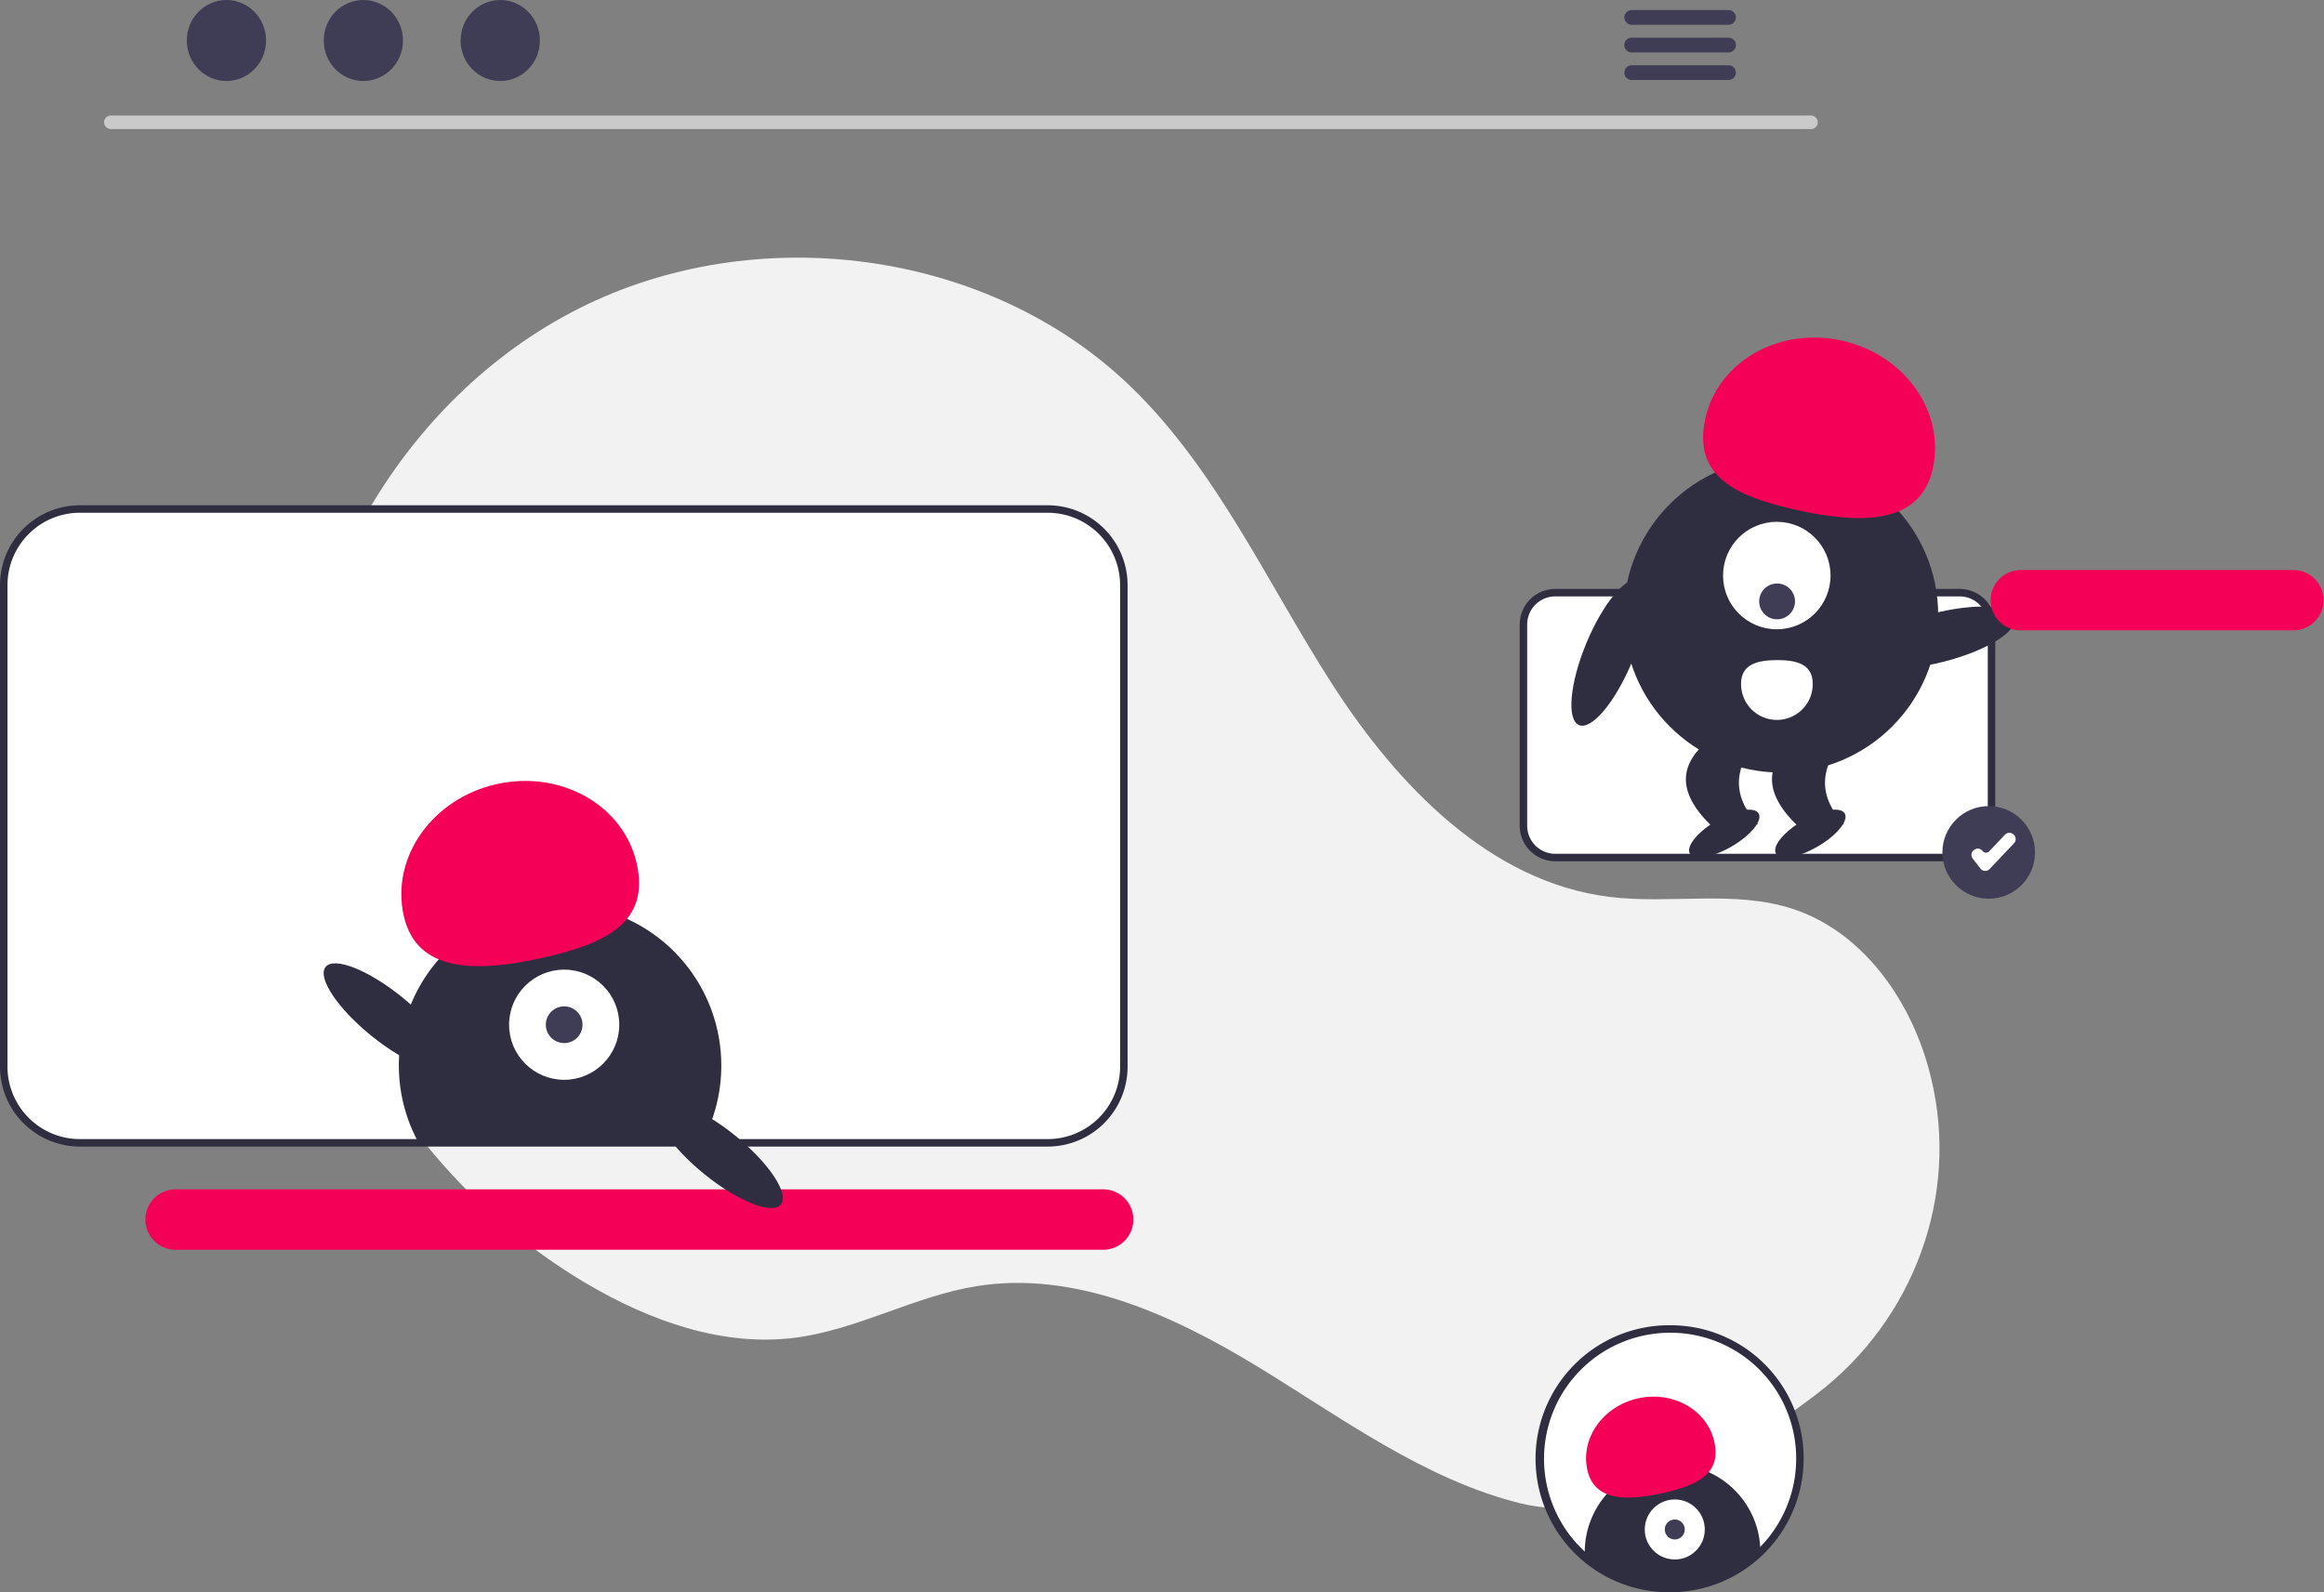 <svg xmlns="http://www.w3.org/2000/svg" data-name="Layer 1" width="620.876" height="425.501"><rect width="100%" height="100%" fill="#808080" stroke="none"/><path d="M485.273 372.578c25.955-19.77 38.352-52.989 30.59-84.679q-.288-1.18-.61-2.357c-5.145-18.81-17.874-36.688-36.426-42.699-15.578-5.046-32.581-1.165-48.832-3.172-31.902-3.94-56.635-29.752-74.038-56.778s-30.777-57.278-53.902-79.605C263.938 66.485 201.76 58.56 154.5 82.518c-47.26 23.955-77.363 77.103-76.08 130.072 1.285 52.97 32.73 103.611 78.396 130.48 16.776 9.87 36.18 16.863 55.49 14.416 16.754-2.123 31.978-11.126 48.654-13.799 26.219-4.202 52.27 7.653 74.948 21.466 22.677 13.814 44.582 30.188 70.351 36.592 25.022 6.219 56.022-11.655 79.014-29.167Z" fill="#f2f2f2"/><path d="M279.906 136.023H21.336a20.364 20.364 0 0 0-20.34 20.34v128.69a20.364 20.364 0 0 0 20.34 20.34h258.57a20.357 20.357 0 0 0 20.34-20.34v-128.69a20.357 20.357 0 0 0-20.34-20.34Z" fill="#fff"/><path d="M279.907 306.396H21.34A21.365 21.365 0 0 1 0 285.056V156.361a21.365 21.365 0 0 1 21.34-21.34h258.567a21.365 21.365 0 0 1 21.34 21.34v128.693a21.365 21.365 0 0 1-21.34 21.34ZM21.34 137.02A19.363 19.363 0 0 0 2 156.361v128.694a19.363 19.363 0 0 0 19.34 19.34h258.567a19.363 19.363 0 0 0 19.34-19.34V156.362a19.363 19.363 0 0 0-19.34-19.34Z" fill="#2f2e41"/><path d="M294.8 333.972H47.013a8.076 8.076 0 1 1 0-16.151h247.789a8.076 8.076 0 0 1 0 16.151Z" fill="#f50057"/><path d="M523.552 229.157H415.5a8.51 8.51 0 0 1-8.5-8.5v-53.78a8.51 8.51 0 0 1 8.5-8.5h108.052a8.51 8.51 0 0 1 8.5 8.5v53.78a8.51 8.51 0 0 1-8.5 8.5Z" fill="#fff"/><path d="M523.552 230.157H415.5a9.51 9.51 0 0 1-9.5-9.5v-53.78a9.51 9.51 0 0 1 9.5-9.5h108.052a9.51 9.51 0 0 1 9.5 9.5v53.78a9.51 9.51 0 0 1-9.5 9.5ZM415.5 159.377a7.508 7.508 0 0 0-7.5 7.5v53.78a7.508 7.508 0 0 0 7.5 7.5h108.052a7.508 7.508 0 0 0 7.5-7.5v-53.78a7.508 7.508 0 0 0-7.5-7.5Z" fill="#2f2e41"/><path d="M483.868 34.484H29.575a1.807 1.807 0 0 1 0-3.613h454.293a1.807 1.807 0 0 1 0 3.613Z" fill="#cacaca"/><ellipse cx="60.499" cy="10.823" rx="10.588" ry="10.823" fill="#3f3d56"/><ellipse cx="97.074" cy="10.823" rx="10.588" ry="10.823" fill="#3f3d56"/><ellipse cx="133.649" cy="10.823" rx="10.588" ry="10.823" fill="#3f3d56"/><path d="M461.847 2.683h-25.981a1.968 1.968 0 0 0 0 3.934h25.98a1.968 1.968 0 0 0 0-3.934ZM461.847 10.067h-25.981a1.968 1.968 0 0 0 0 3.935h25.98a1.968 1.968 0 0 0 0-3.935ZM461.847 17.442h-25.981a1.968 1.968 0 0 0 0 3.934h25.98a1.968 1.968 0 0 0 0-3.934Z" fill="#3f3d56"/><circle cx="531.3" cy="227.786" r="12.372" fill="#3f3d56"/><path d="M530.374 232.73c-.027 0-.053 0-.08-.002a1.618 1.618 0 0 1-1.199-.623l-2.067-2.658a1.619 1.619 0 0 1 .283-2.272l.075-.058a1.618 1.618 0 0 1 2.272.284 1.18 1.18 0 0 0 1.788.087l4.198-4.432a1.621 1.621 0 0 1 2.289-.062l.069.065a1.618 1.618 0 0 1 .061 2.289l-6.515 6.877a1.617 1.617 0 0 1-1.174.505Z" fill="#fff"/><path d="M192.7 284.74a42.83 42.83 0 0 1-4.43 19.04c-.33.68-.68 1.34-1.05 2h-75.17c-.37-.66-.72-1.32-1.05-2a43.071 43.071 0 1 1 81.7-19.04Z" fill="#2f2e41"/><circle cx="150.726" cy="273.832" r="14.719" fill="#fff"/><circle cx="150.726" cy="273.832" r="4.906" fill="#3f3d56"/><path d="M107.859 244.683c-3.478-15.573 7.638-31.31 24.828-35.149s33.945 5.676 37.422 21.25-7.915 21.317-25.105 25.155-33.668 4.318-37.145-11.256Z" fill="#f50057"/><ellipse cx="481.867" cy="545.871" rx="6.594" ry="21.006" transform="rotate(-50.959 88.157 731.063)" fill="#2f2e41"/><ellipse cx="392.867" cy="508.871" rx="6.594" ry="21.006" transform="rotate(-50.959 -.843 694.063)" fill="#2f2e41"/><ellipse cx="807.473" cy="407.616" rx="21.006" ry="6.594" transform="rotate(-14.482 -270.932 1428.474)" fill="#2f2e41"/><ellipse cx="719.473" cy="411.616" rx="21.006" ry="6.594" transform="rotate(-67.434 396.936 509.941)" fill="#2f2e41"/><circle cx="475.798" cy="164.433" r="42.012" fill="#2f2e41"/><path d="m469.676 220.3-12.764.06c-9.342-9.197-7.96-16.58-.106-22.867l12.763-.06c-5.884 7.245-7.452 14.766.107 22.868Z" fill="#2f2e41"/><ellipse cx="750.208" cy="459.985" rx="10.636" ry="3.989" transform="rotate(-30.266 166.794 876.71)" fill="#2f2e41"/><path d="m492.676 220.3-12.764.06c-9.342-9.197-7.96-16.58-.106-22.867l12.763-.06c-5.884 7.245-7.452 14.766.107 22.868Z" fill="#2f2e41"/><ellipse cx="773.208" cy="459.985" rx="10.636" ry="3.989" transform="rotate(-30.266 189.794 876.71)" fill="#2f2e41"/><circle cx="474.684" cy="153.802" r="14.359" fill="#fff"/><circle cx="474.766" cy="160.709" r="4.786" fill="#3f3d56"/><path d="M516.369 125.173c3.321-15.208-7.594-30.508-24.38-34.175s-33.086 5.69-36.408 20.898 7.818 20.76 24.604 24.426 32.862 4.06 36.184-11.149Z" fill="#f50057"/><path d="M484.288 182.74a9.572 9.572 0 0 1-19.145.139v-.05c-.025-5.286 4.256-6.401 9.543-6.426s9.577 1.05 9.602 6.337Z" fill="#fff"/><path d="M612.8 168.472h-72.788a8.076 8.076 0 1 1 0-16.15h72.789a8.076 8.076 0 0 1 0 16.15Z" fill="#f50057"/><path d="M480.861 389.821a34.68 34.68 0 1 1-34.68-34.68 34.532 34.532 0 0 1 34.68 34.385v.295Z" fill="#fff"/><path d="M446.182 425.5a35.68 35.68 0 1 1 0-71.358h.156a35.532 35.532 0 0 1 35.523 35.38v.3a35.72 35.72 0 0 1-35.679 35.679Zm.15-69.358h-.146a33.68 33.68 0 1 0 33.675 33.68v-.29a33.572 33.572 0 0 0-33.53-33.39Z" fill="#2f2e41"/><path d="M470.299 414.66v.073a34.648 34.648 0 0 1-46.875 1.242 19.959 19.959 0 0 1-.044-1.315 23.46 23.46 0 0 1 46.919-.065v.065Z" fill="#2f2e41"/><circle cx="447.43" cy="408.713" r="8.019" fill="#fff"/><circle cx="447.43" cy="408.713" r="2.673" fill="#3f3d56"/><path d="M424.076 392.833c-1.895-8.485 4.161-17.059 13.527-19.15s18.493 3.092 20.388 11.577-4.312 11.614-13.678 13.705-18.343 2.353-20.237-6.132Z" fill="#f50057"/></svg>